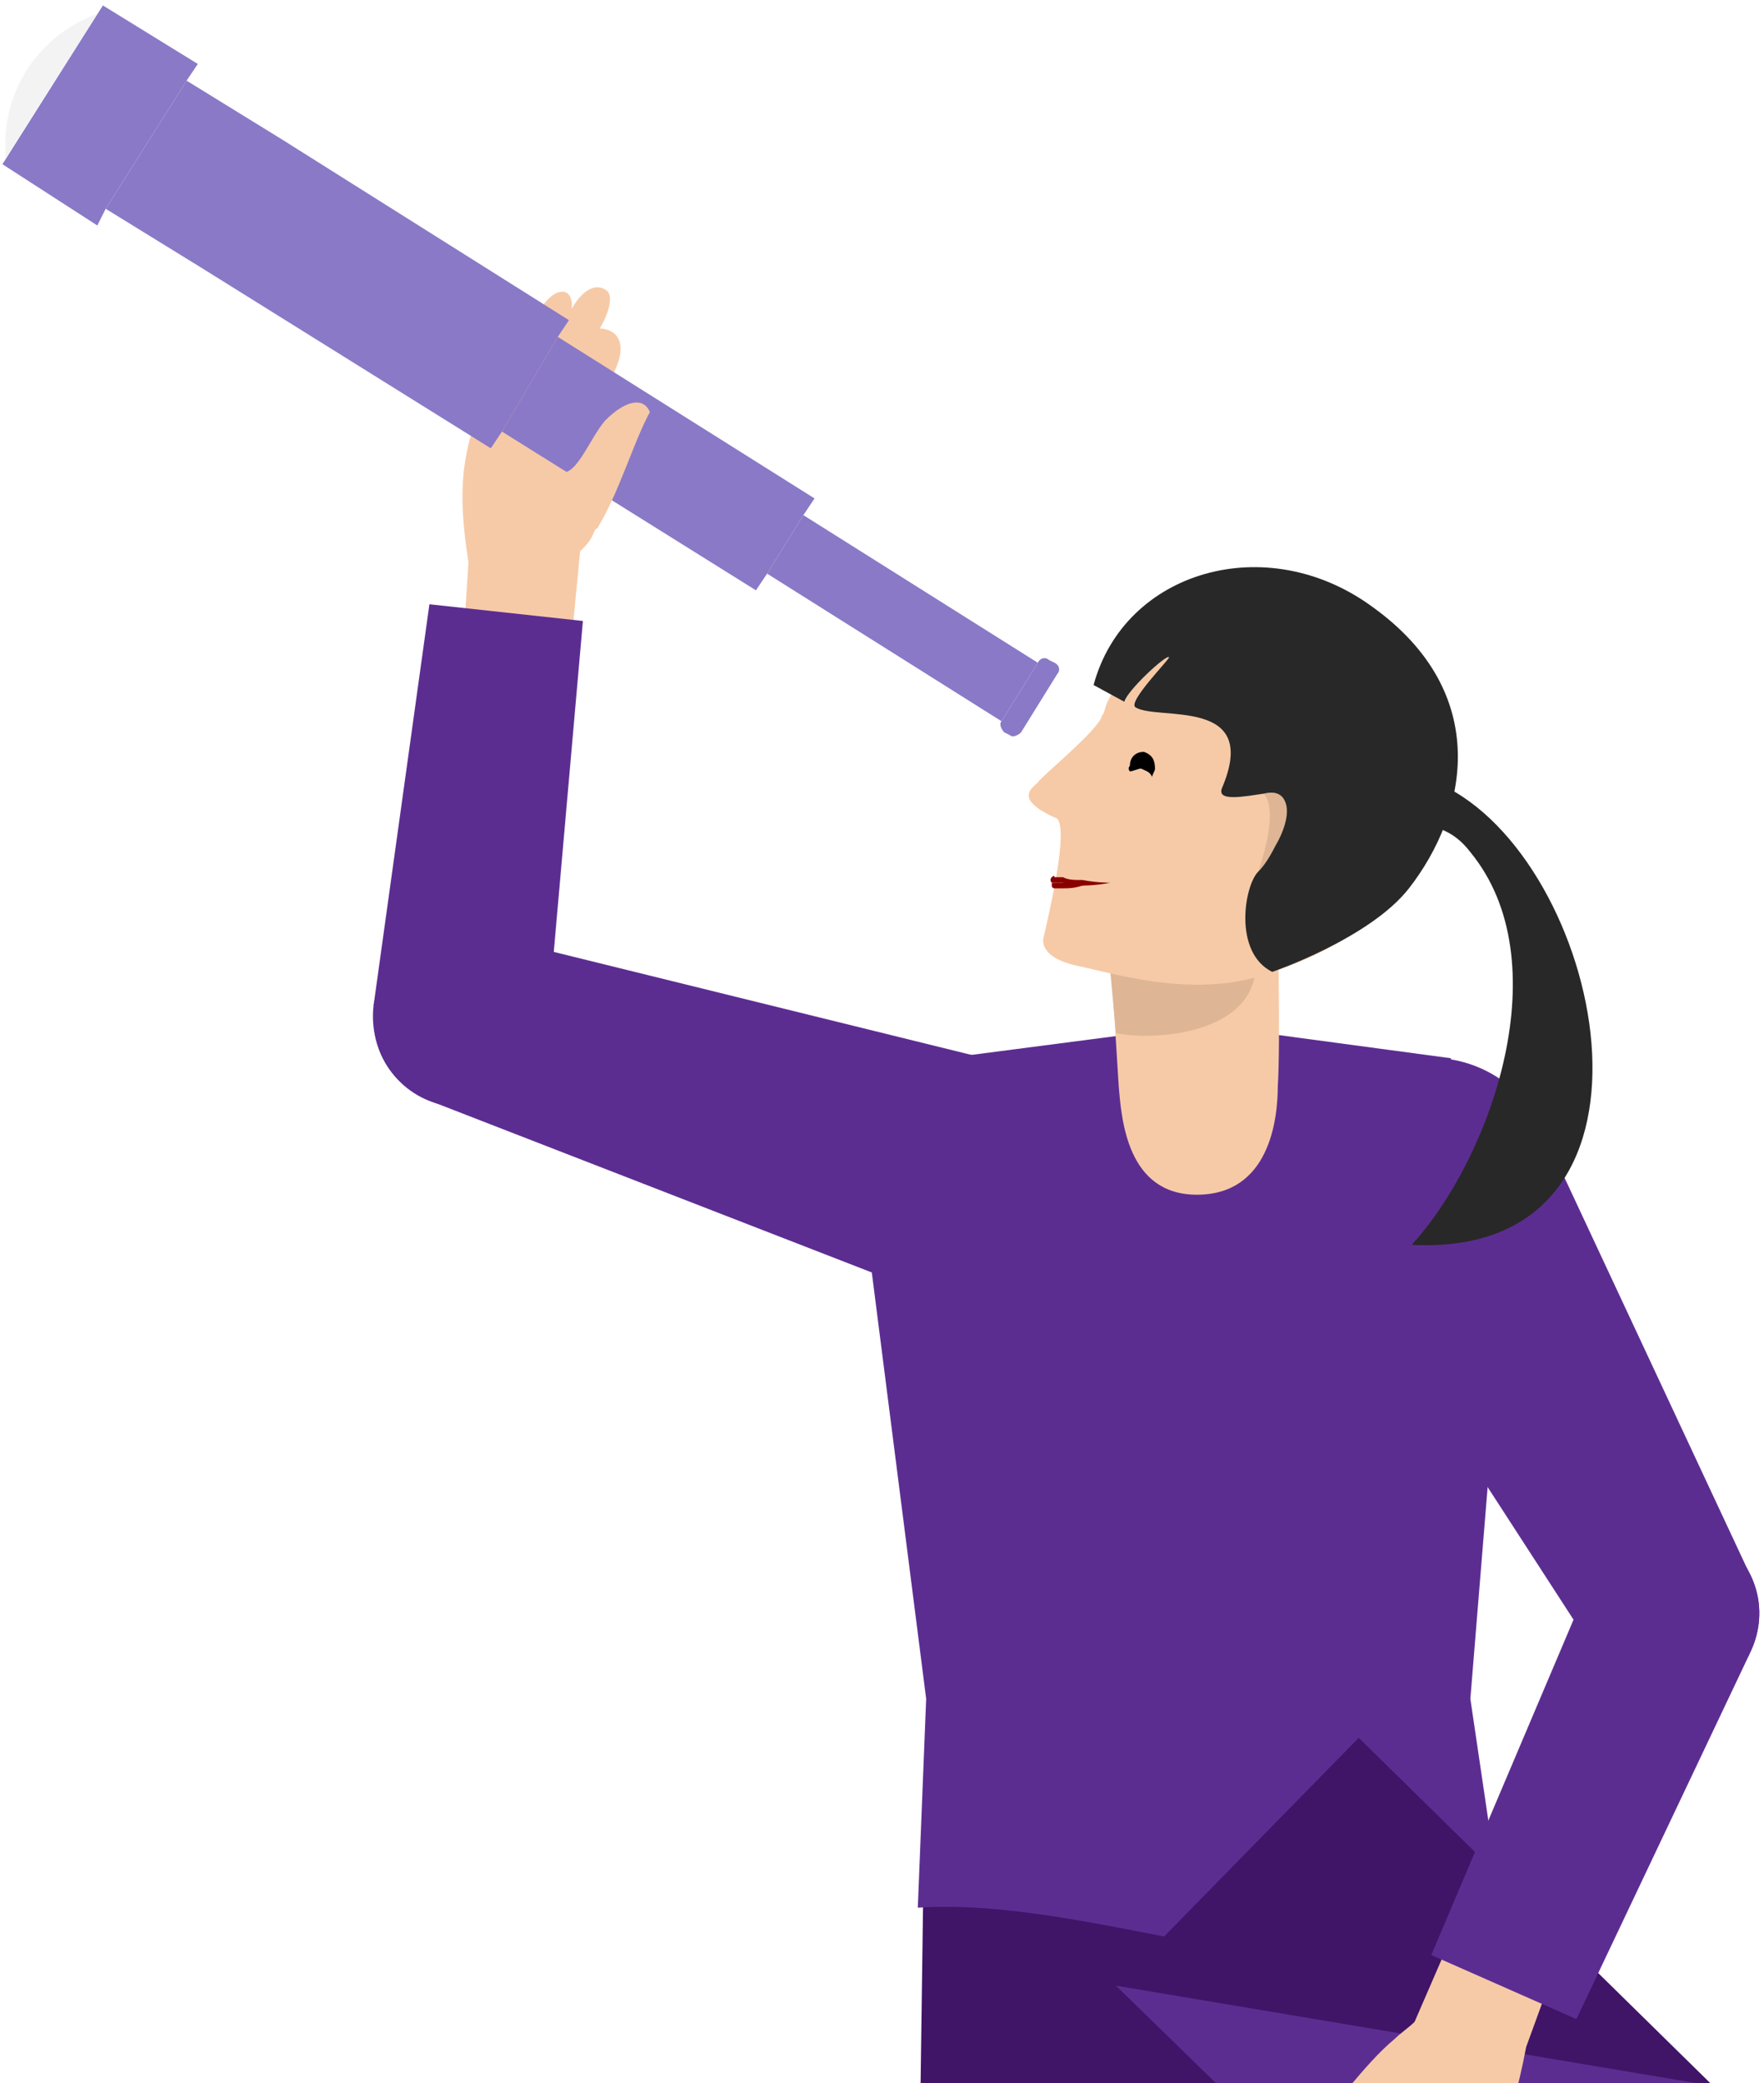 <svg width="194" height="229" viewBox="0 0 194 229" xmlns="http://www.w3.org/2000/svg"><g fill="none" fill-rule="evenodd"><path d="M179.2 169.003c-4.604 2.45-6.446 8.267-3.684 12.86 2.456 4.592 8.287 6.43 12.89 3.98 4.604-2.45 6.446-8.267 3.99-12.86-2.455-4.9-8.286-6.43-13.197-3.98zM146.053 135.935c3.376 6.123 11.355 8.573 17.8 4.9 6.446-3.37 8.594-11.33 5.218-17.76-3.682-6.43-11.662-8.573-18.107-5.205-6.445 3.674-8.593 11.635-4.91 18.065z" fill="#5C2D91"/><path fill="#5C2D91" d="M169.07 123.075l23.327 49.908-16.88 8.88-29.77-45.928"/><path d="M105.54 294.844c-.307 5.206 3.99 9.492 8.9 9.492 5.218.306 9.515-3.674 9.822-8.88l8.286-67.666c.307-8.573-6.445-15.615-15.04-15.615-8.285-.613-15.65 6.123-15.958 14.39l3.99 68.28z" fill="#613D30"/><path d="M160.17 294.538c.308 5.205-3.682 9.798-8.9 9.798-4.91.306-9.514-3.674-9.514-8.573l-9.822-67.667c-.306-8.573 6.446-15.615 14.732-15.92 8.594-.614 15.96 5.816 16.267 14.39l-2.762 67.972z" fill="#613D30"/><path d="M136.538 296.07l-.92 80.832h15.652l12.584-79.302.307-82.976-32.532-8.573c-8.594 24.802 5.524 61.544 4.91 90.02z" fill="#401467"/><path fill="#401467" d="M130.093 376.902H115.36l-15.038-81.14 1.228-88.793h30.69l-4.295 89.405"/><path d="M51.523 61.838c-1.535-9.798-.307-13.166 2.762-21.127 1.842-4.898 3.683-5.816 3.99-3.06.614-5.512 4.91-7.35 4.604-3.675.613-1.225 2.147-3.062 3.682-2.143 1.227.612 0 3.368-.614 4.287 1.534 0 3.376 1.223 1.534 4.897-1.227 2.756-.92 5.205-.92 5.205 2.455-2.45 4.296-2.45 4.91-.918-1.84 3.368-3.376 8.88-6.138 13.166-.307.918-.92 1.53-1.535 2.143l-2.15 22.352-11.048-6.736.92-14.392z" fill="#F6CAA7"/><path d="M59.81 115.114c1.534-5.205-1.228-10.41-6.14-12.247-4.91-1.53-10.434 1.224-11.968 6.123-1.842 5.205.92 10.41 6.138 12.248 4.91 1.53 10.435-1.225 11.97-6.124z" fill="#002050"/><path fill="#5C2D91" d="M99.095 141.14L47.84 121.238l5.83-18.37 53.404 13.165"/><path d="M52.137 102.56c-5.218-.612-10.13 2.756-11.05 7.96-.613 5.206 2.763 10.105 7.98 11.024 5.218.918 10.13-2.756 11.05-7.96.92-5.206-2.763-10.105-7.98-11.023z" fill="#5C2D91"/><path fill="#5C2D91" d="M64.106 68.268l-3.99 45.315-19.028-3.062 6.138-44.09M132.24 112.665l27.317 3.674 5.524 29.086-3.375 41.335 4.297 29.09c-22.098 3.673-46.344-7.35-65.066-6.125l.92-22.964-6.444-50.52 8.593-19.9 28.236-3.675"/><path d="M121.806 99.805l18.722 1.53s.307 13.473 0 18.066c0 3.675-.92 11.942-8.9 11.942-7.673 0-8.287-8.267-8.594-11.94l-1.228-19.597z" fill="#F6CAA7"/><path d="M138.073 105.01c.92 8.573-10.742 9.492-15.346 8.573l-.614-6.736 15.96-1.837z" fill="#DEB695"/><path d="M121.806 77.147c9.822-19.596 32.84-13.166 36.216 2.45 3.376 15.615-7.673 23.882-18.108 27.25-7.98 3.062-16.88.306-21.177-.612-4.604-.92-3.99-3.062-3.99-3.062.614-2.756 2.762-11.635 1.535-13.166-4.91-2.143-2.762-3.368-2.15-3.98.308-.613 6.754-5.818 7.06-7.35.307-.305.307-.917.614-1.53z" fill="#F6CAA7"/><path d="M138.994 87.25c1.227-.305 2.148 0 2.455 1.226.306 1.225-.308 3.062-1.23 4.593-.613 1.224-1.226 2.142-1.84 2.754.614-1.837 2.148-6.735.614-8.573z" fill="#DEB695"/><path d="M123.648 77.147c.307-1.224 4.603-5.205 4.91-4.9.307 0-4.603 4.9-3.683 5.513 2.456 1.53 13.812-1.225 9.515 8.88-.614 1.53 2.455.917 4.604.61 1.227-.305 2.148 0 2.455 1.226.306 1.225-.308 3.062-1.23 4.593-.613 1.224-1.226 2.142-1.84 2.754-1.535 1.53-2.763 8.88 1.534 11.023 0 0 10.742-3.674 15.04-9.186 6.444-8.265 9.207-21.43-3.99-30.923-11.664-8.573-27.316-3.98-30.692 8.573l3.376 1.837z" fill="#282828"/><path d="M125.49 84.495c-.308 0-.92.307-1.228.307 0 0-.307-.307 0-.613 0-.92.613-1.532 1.534-1.532.92.307 1.228.92 1.228 1.837 0 .307-.307.613-.307.92-.307-.613-.614-.613-1.228-.92z" fill="#000"/><path d="M122.113 97.05s-1.534 0-3.07-.307c-.92 0-1.534 0-2.147-.306h-.92c0-.306-.308 0-.308 0-.307.306 0 .612 0 .612h1.227c.614.305 1.228.305 2.15.305 1.534-.306 3.068-.306 3.068-.306z" fill="#8A0000"/><path d="M122.113 97.05h-6.137c-.308 0-.308 0-.308.305 0 0 0 .306.307.306h.92c.614 0 1.228 0 2.15-.305 1.534 0 3.068-.306 3.068-.306z" fill="#8A0000"/><path d="M159.25 86.64c17.494 9.184 26.088 51.744-3.99 50.213 8.9-9.798 16.266-31.23 6.445-43.172-1.84-2.448-3.99-2.754-4.297-2.754" fill="#282828"/><path d="M.575 15.298v2.143L10.703 1.52C4.873 3.663.883 8.868.575 15.298z" fill="#F3F3F3"/><path fill="#8A79C7" d="M84.363 63.063l25.78 16.227 3.99-6.43-25.78-16.227"/><path fill="#8A79C7" d="M55.206 47.447L83.136 64.9l1.227-1.837 3.99-6.43 1.227-1.837-28.236-17.76"/><path fill="#8A79C7" d="M11.624 22.953l10.435 6.43 31.918 19.902 1.228-1.838 6.138-10.41 1.228-1.837L30.96 15.298l-10.436-6.43"/><path fill="#8A79C7" d="M.268 18.053l10.435 6.737.92-1.837 8.9-14.085 1.23-1.837L11.316.6M110.45 80.515l.614.306c.307.308.92 0 1.228-.305l3.99-6.43c.307-.306.307-.918-.307-1.225l-.614-.306c-.306-.306-.92-.306-1.227.306l-3.99 6.43c-.306.307 0 .92.307 1.225z"/><path d="M65.64 58.164c2.456-3.98 3.99-9.492 5.832-12.86-.614-1.53-2.455-1.53-4.91.918-1.842 2.144-3.376 6.737-5.218 5.512" fill="#F6CAA7"/><path fill="#401467" d="M161.705 256.265l-38.978-37.967 26.702-27.25 38.977 38.273"/><path fill="#5C2D91" d="M161.705 256.265l-38.978-37.967 65.68 11.023"/><path d="M167.843 225.034c-1.84 9.798-3.99 12.554-9.207 19.29-3.376 4.287-5.218 4.287-4.91 1.837-2.15 4.9-6.753 5.206-5.525 1.838-.92 1.225-2.76 2.45-3.99 1.225-.92-1.225.922-3.368 1.843-4.287-1.535-.306-2.763-2.143 0-4.9 2.148-2.448 2.455-4.898 2.455-4.898-2.762 1.838-4.91 1.225-4.91-.612 3.068-2.45 6.137-7.348 9.82-10.41.614-.613 1.535-1.225 2.15-1.837l8.9-20.516 8.286 9.798-4.91 13.472z" fill="#F6CAA7"/><path d="M179.506 185.843c4.604 2.45 10.435.612 12.89-3.98 2.456-4.9.614-10.717-4.296-13.167-4.604-2.143-10.435-.306-12.89 4.287-2.456 4.9-.307 10.41 4.296 12.86z" fill="#5C2D91"/><path fill="#5C2D91" d="M157.408 214.93l17.8-41.947 17.19 8.88-19.03 40.11"/></g></svg>